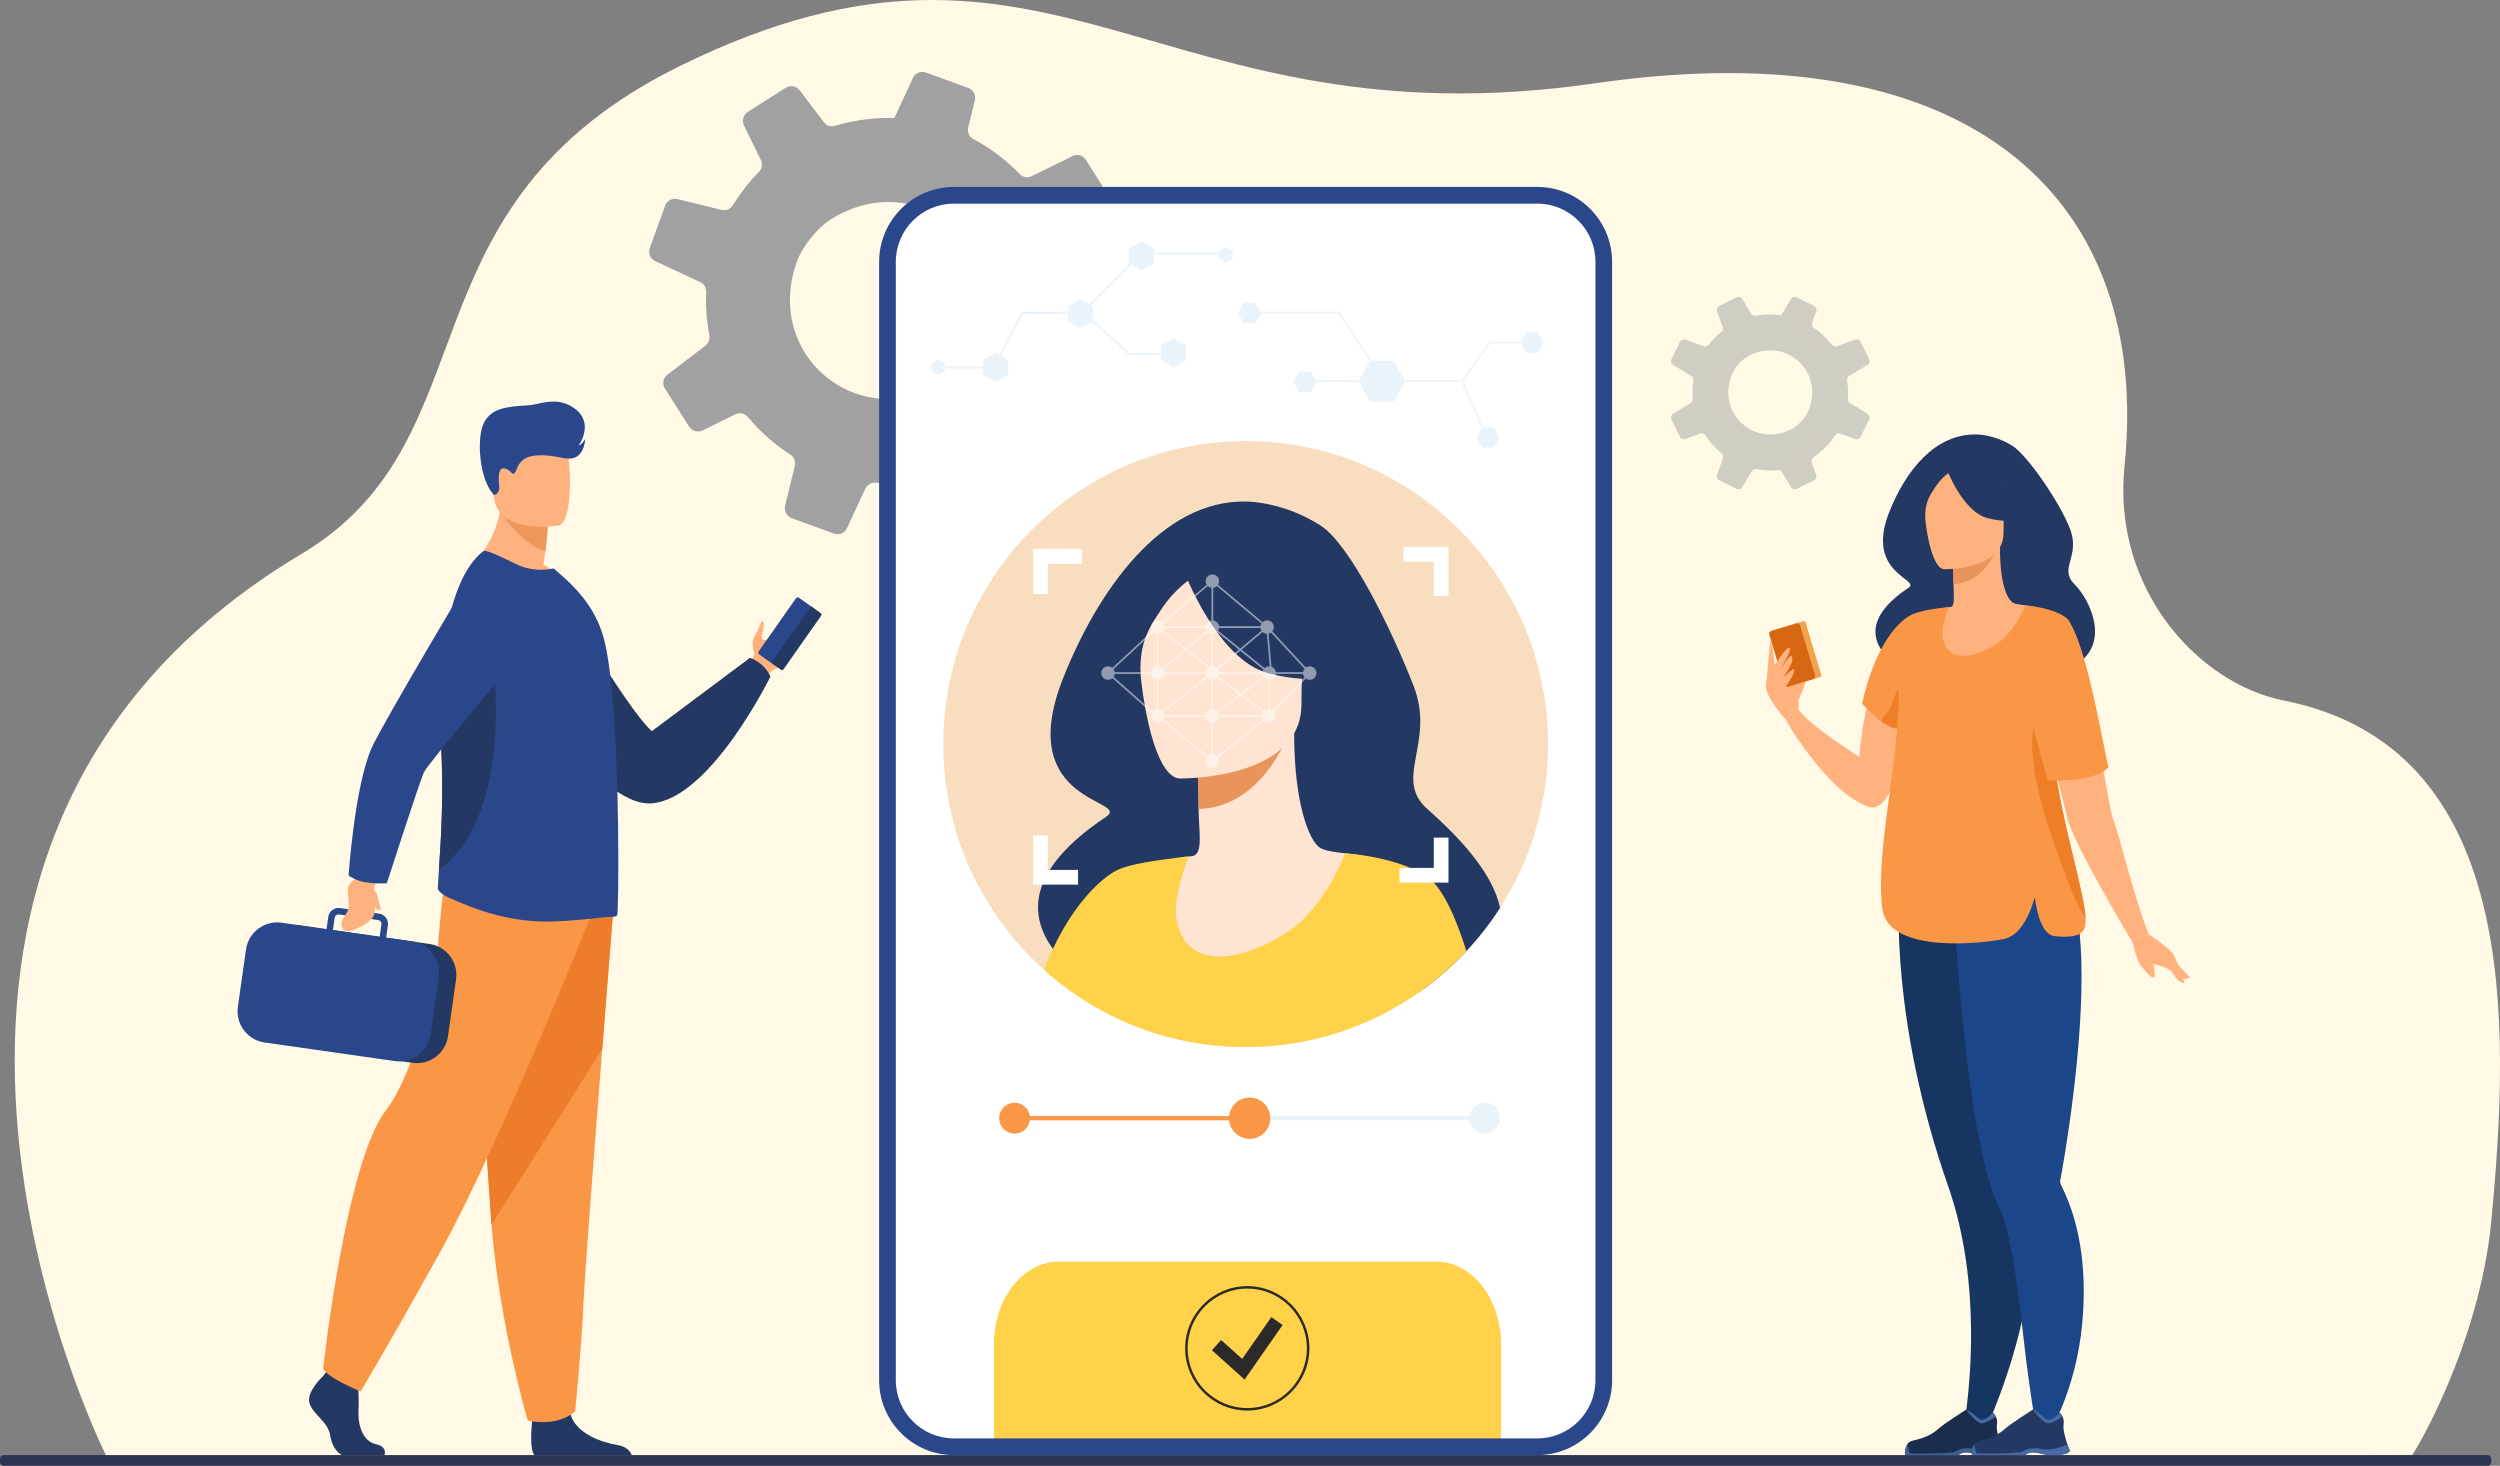 <svg width="278" height="163" viewBox="0 0 278 163" fill="none" xmlns="http://www.w3.org/2000/svg">
    <rect x="0" y="0" width="278" height="163" fill="#808080" stroke="none"/>
    <g clip-path="url(#clip0_3467_6313)">
        <path d="M268.189 161.826C263.055 161.826 252.535 162.288 252.423 162.499H225.899L218.136 162.478H148.623L128.323 162.457H74.805L52.452 162.436H12.029C12.029 162.436 11.962 162.267 11.828 161.93L11.806 161.888C11.806 161.888 11.783 161.847 11.783 161.825C11.694 161.656 -21.854 94.63 33.537 61.589C55.209 48.661 43.789 22.846 75.866 7.209C117.223 -12.954 128.495 16.342 177.4 9.259C219.874 3.107 239.227 22.699 236.246 51.836C234.846 65.522 244.459 76.013 253.942 77.894C280.102 83.085 279.166 113.491 277.026 135.832C275.708 149.605 268.372 161.827 268.19 161.827L268.189 161.826Z" fill="#FFF9E5"/>
        <g opacity="0.5">
            <path d="M207.646 45.995L205.712 44.827C205.552 44.728 205.461 44.548 205.475 44.361C205.495 44.121 205.504 43.879 205.504 43.635C205.504 43.18 205.472 42.736 205.403 42.304C205.371 42.102 205.463 41.902 205.638 41.798L207.659 40.575C207.876 40.447 207.958 40.17 207.844 39.941L206.893 38C206.784 37.78 206.53 37.679 206.301 37.76L204.258 38.503C204.061 38.58 203.836 38.513 203.704 38.34C203.142 37.611 202.463 36.974 201.697 36.453C201.512 36.326 201.436 36.084 201.512 35.875L201.966 34.63C202.049 34.393 201.946 34.126 201.719 34.013L199.794 33.069C199.755 33.05 199.716 33.035 199.673 33.028C199.476 32.986 199.267 33.074 199.16 33.255L198.288 34.702L198.075 35.054C197.679 34.997 197.269 34.968 196.857 34.968C196.302 34.968 195.757 35.02 195.236 35.119C195.036 35.156 194.834 35.069 194.73 34.894L193.749 33.262C193.613 33.039 193.332 32.956 193.101 33.071L191.62 33.8L191.196 34.01C190.964 34.124 190.853 34.395 190.942 34.638L191.56 36.349C191.634 36.546 191.575 36.769 191.412 36.897C190.931 37.289 190.493 37.731 190.108 38.215C190.071 38.255 190.041 38.294 190.009 38.337C189.999 38.351 189.987 38.364 189.974 38.377C189.838 38.522 189.629 38.569 189.442 38.5L187.423 37.766C187.4 37.757 187.376 37.752 187.354 37.747C187.136 37.702 186.91 37.811 186.809 38.014L185.867 39.935C185.754 40.167 185.835 40.446 186.057 40.582L188.076 41.8C188.249 41.901 188.337 42.099 188.305 42.296C188.238 42.73 188.204 43.177 188.204 43.635C188.204 43.877 188.214 44.117 188.233 44.354C188.248 44.546 188.155 44.732 187.989 44.831L186.046 46.007C185.832 46.135 185.751 46.409 185.861 46.636L186.805 48.555C186.918 48.788 187.187 48.898 187.433 48.81L189.05 48.222C189.267 48.143 189.506 48.222 189.634 48.413C190.129 49.166 190.74 49.835 191.44 50.401C191.608 50.532 191.672 50.759 191.598 50.961L190.938 52.784C190.849 53.029 190.96 53.3 191.192 53.416L193.102 54.357C193.331 54.471 193.61 54.387 193.738 54.169L193.79 54.086L194.803 52.404C194.912 52.224 195.116 52.132 195.323 52.17H195.326C195.821 52.258 196.332 52.306 196.854 52.306C197.133 52.306 197.406 52.291 197.679 52.266C197.87 52.247 198.052 52.338 198.151 52.5L199.147 54.158C199.282 54.385 199.57 54.469 199.805 54.353L201.713 53.413C201.767 53.385 201.813 53.348 201.853 53.309C201.979 53.175 202.026 52.975 201.962 52.795L201.464 51.428C201.405 51.26 201.44 51.073 201.551 50.94C201.58 50.905 201.615 50.873 201.654 50.846C202.615 50.203 203.437 49.376 204.075 48.411C204.181 48.245 204.378 48.166 204.568 48.198C204.595 48.203 204.622 48.21 204.649 48.22L206.283 48.816C206.52 48.902 206.783 48.796 206.897 48.569L206.919 48.524L207.838 46.652C207.952 46.415 207.868 46.133 207.644 45.997L207.646 45.995ZM192.372 42.303C192.466 41.97 192.594 41.632 192.762 41.292C193.082 40.648 193.873 39.85 194.519 39.532C194.588 39.497 194.657 39.465 194.726 39.433C198.95 37.531 203.025 41.688 200.977 45.923C200.708 46.476 200.114 47.126 199.535 47.528C199.399 47.62 199.266 47.701 199.14 47.761C198.55 48.047 197.965 48.215 197.392 48.279C194.134 48.643 191.453 45.641 192.372 42.303Z" fill="#A1A1A1"/>
        </g>
        <path d="M124.504 36.188L119.703 33.957C119.305 33.767 119.047 33.37 119.033 32.93C119.019 32.367 118.981 31.8 118.919 31.231C118.805 30.173 118.617 29.145 118.348 28.156C118.222 27.692 118.384 27.204 118.766 26.917L123.165 23.558C123.639 23.204 123.758 22.539 123.436 22.033L120.73 17.752C120.422 17.267 119.805 17.096 119.292 17.344L114.72 19.592C114.28 19.82 113.741 19.721 113.388 19.353C111.895 17.798 110.155 16.486 108.238 15.466C107.776 15.219 107.537 14.675 107.662 14.166L108.405 11.152C108.541 10.579 108.232 9.984 107.676 9.777L102.954 8.066C102.857 8.031 102.762 8.006 102.662 7.999C102.192 7.952 101.726 8.211 101.526 8.658L99.858 12.249L99.453 13.126C98.515 13.094 97.555 13.129 96.596 13.233C95.304 13.373 94.048 13.632 92.856 13.994C92.4 14.131 91.908 13.981 91.623 13.599L88.927 10.045C88.555 9.561 87.88 9.436 87.37 9.766L84.103 11.837L83.168 12.434C82.657 12.758 82.466 13.418 82.734 13.959L84.607 17.79C84.829 18.231 84.747 18.764 84.4 19.104C83.38 20.14 82.469 21.281 81.696 22.506C81.62 22.607 81.561 22.707 81.497 22.813C81.477 22.85 81.452 22.882 81.426 22.914C81.147 23.288 80.671 23.45 80.217 23.337L75.33 22.139C75.276 22.121 75.218 22.116 75.164 22.11C74.647 22.062 74.147 22.372 73.963 22.869L72.254 27.583C72.049 28.152 72.308 28.782 72.859 29.042L77.868 31.367C78.296 31.56 78.552 31.997 78.527 32.465C78.482 33.494 78.514 34.544 78.629 35.608C78.69 36.172 78.774 36.728 78.879 37.275C78.963 37.72 78.791 38.174 78.431 38.447L74.203 41.676C73.736 42.03 73.616 42.689 73.932 43.19L76.614 47.42C76.937 47.932 77.591 48.123 78.142 47.854L81.76 46.076C82.245 45.837 82.822 45.96 83.169 46.371C84.513 48.001 86.105 49.405 87.878 50.544C88.301 50.807 88.508 51.32 88.387 51.81L87.307 56.222C87.162 56.814 87.489 57.419 88.058 57.63L92.745 59.339C93.307 59.545 93.935 59.279 94.179 58.74L94.279 58.531L96.215 54.358C96.422 53.911 96.875 53.646 97.367 53.68H97.372C98.549 53.761 99.749 53.741 100.966 53.609C101.615 53.538 102.248 53.435 102.88 53.308C103.317 53.213 103.764 53.38 104.035 53.735L106.772 57.343C107.145 57.837 107.838 57.961 108.354 57.63L112.56 54.956C112.68 54.88 112.78 54.782 112.861 54.68C113.12 54.337 113.179 53.859 112.984 53.455L111.48 50.401C111.3 50.025 111.333 49.578 111.558 49.239C111.618 49.151 111.691 49.067 111.775 48.995C113.852 47.255 115.555 45.121 116.799 42.71C117.005 42.298 117.444 42.064 117.894 42.09C117.958 42.095 118.023 42.105 118.089 42.121L122.045 43.094C122.619 43.236 123.206 42.921 123.413 42.363L123.454 42.254L125.123 37.661C125.328 37.08 125.061 36.446 124.505 36.187L124.504 36.188ZM87.996 31.453C88.13 30.652 88.343 29.832 88.649 29.001C89.232 27.419 90.874 25.361 92.299 24.455C92.451 24.357 92.603 24.265 92.756 24.172C102.117 18.674 112.654 27.324 108.951 37.708C108.464 39.065 107.244 40.728 105.997 41.812C105.704 42.059 105.415 42.282 105.137 42.453C103.837 43.269 102.513 43.808 101.197 44.102C93.699 45.773 86.697 39.462 87.996 31.453Z" fill="#A1A1A1"/>
        <path d="M88.883 70.931C88.391 72.259 87.535 73.801 86.639 74.184C85.623 74.618 85.198 75.233 85.198 75.233L84.377 74.755L83.397 74.184C83.397 74.184 83.42 74.075 83.467 73.897C83.515 73.721 83.588 73.474 83.687 73.201C83.687 73.201 83.988 72.813 83.804 72.326C83.62 71.841 83.656 71.088 83.971 70.63C84.285 70.172 84.588 69.044 84.778 69.077C85.237 69.156 84.553 70.708 84.749 70.995C84.927 71.256 85.149 71.166 85.189 71.147C85.192 71.145 85.194 71.144 85.197 71.143C86.484 70.576 88.044 67.521 88.735 67.933C88.993 68.087 89.093 70.366 88.882 70.931H88.883Z" fill="#FFB27D"/>
        <path d="M84.432 72.781L86.044 73.916C86.157 73.997 86.317 73.968 86.396 73.855L90.524 67.969C90.605 67.855 90.577 67.695 90.463 67.616L88.851 66.481C88.738 66.4 88.579 66.428 88.499 66.542L84.371 72.428C84.291 72.542 84.319 72.701 84.432 72.781Z" fill="#2B478B"/>
        <path d="M85.908 73.82L86.853 74.485C86.939 74.546 87.06 74.525 87.121 74.439L91.319 68.453C91.38 68.367 91.359 68.246 91.273 68.184L90.328 67.519C90.242 67.457 90.121 67.479 90.06 67.565L85.862 73.551C85.8 73.637 85.822 73.758 85.908 73.82Z" fill="#233862"/>
        <path d="M61.312 64.335C61.312 64.335 69.513 78.665 72.488 81.302L83.396 73.153C83.396 73.153 84.979 73.64 85.672 75.231C85.672 75.231 79.048 88.754 72.525 89.327C66.003 89.9 56.85 73.119 56.85 73.119L61.312 64.334V64.335Z" fill="#233862"/>
        <path d="M42.755 161.807H38.017C37.42 161.482 36.889 160.739 36.721 159.631C36.489 158.102 34.779 157.268 34.408 156.017C34.039 154.766 35.934 153.006 35.934 153.006L36.252 152.596L36.581 152.17L39.726 152.913C39.726 152.913 39.804 153.663 39.851 154.619C39.885 155.309 39.904 156.105 39.865 156.804C39.773 158.471 40.33 160.269 41.809 160.593C42.903 160.833 42.854 161.483 42.754 161.806L42.755 161.807Z" fill="#233862"/>
        <path d="M70.253 161.807H59.417C58.896 161.169 59.088 158.818 59.167 158.051C59.183 157.896 59.194 157.806 59.194 157.806C59.194 157.806 62.894 154.84 63.402 157.111C63.418 157.182 63.436 157.252 63.458 157.321C64.098 159.445 66.97 160.41 68.628 160.679C69.707 160.854 70.105 161.415 70.253 161.807Z" fill="#233862"/>
        <path d="M68.188 101.205C68.188 101.205 67.626 108.229 66.966 116.672C66.068 128.141 64.989 142.227 64.882 144.897C64.698 149.531 63.957 156.944 63.957 156.944C63.957 156.944 62.201 158.704 58.685 157.963C58.685 157.963 55.553 147.381 54.658 136.185C54.645 136.001 54.63 135.817 54.616 135.632C53.784 124.234 52.49 100.234 52.49 100.234L68.188 101.206V101.205Z" fill="#F99746"/>
        <path d="M68.188 101.205C68.188 101.205 67.626 108.229 66.966 116.672L54.658 136.184C54.645 136 54.63 135.816 54.616 135.631C53.784 124.233 52.49 100.233 52.49 100.233L68.188 101.205Z" fill="#ED7D2B"/>
        <path d="M65.622 102.04C65.622 102.04 55.495 127.476 48.836 139.43C42.177 151.384 40.096 154.72 40.096 154.72C40.096 154.72 36.281 153.19 35.934 152.148C35.934 152.148 38.48 129.071 42.939 123.445C45.458 120.266 48.419 110.726 48.558 107.391C48.696 104.055 49.459 97.452 49.459 97.452L65.621 102.039L65.622 102.04Z" fill="#F99746"/>
        <path d="M63.102 64.959C59.144 66.21 52.297 62.833 52.297 62.833C52.297 62.833 55.946 60.089 55.755 54.384L58.815 56.855L60.893 58.533C60.893 58.533 60.884 59.522 60.657 61.257C60.597 61.712 60.522 62.221 60.428 62.776C62.127 63.711 63.102 64.959 63.102 64.959Z" fill="#FFB27D"/>
        <path d="M60.892 58.532C60.892 58.532 60.884 59.521 60.657 61.256C58.354 60.86 55.741 57.13 55.741 57.13C56.914 56.791 57.941 56.73 58.814 56.854L60.892 58.532Z" fill="#ED975D"/>
        <path d="M62.103 58.439C62.103 58.439 55.566 59.527 54.953 55.437C54.339 51.348 53.082 48.735 57.23 47.867C61.377 47 62.425 48.438 62.96 49.752C63.496 51.067 63.787 58.05 62.103 58.439Z" fill="#FFB27D"/>
        <path d="M68.625 101.79C68.506 101.889 68.368 101.948 68.209 101.948C66.724 101.928 62.39 102.755 58.723 102.378C55.632 102.081 52.896 101.163 49.958 99.843C49.568 99.668 48.67 99.187 48.689 98.751C48.703 98.273 48.749 97.578 48.809 96.705C49.017 93.666 49.38 88.439 49.027 82.41C48.963 81.287 48.93 80.173 48.926 79.077C48.896 70.905 50.513 63.717 53.763 61.285C54.04 61.086 55.745 61.92 57.31 62.694C58.757 63.409 60.204 63.487 61.57 63.211L62.938 64.421C64.603 65.97 66.426 68.075 67.218 71.271C67.892 73.991 68.289 78.897 68.506 83.979C68.605 86.283 68.684 88.606 68.705 90.81V90.888C68.724 91.107 68.724 91.346 68.724 91.564C68.804 97.222 68.724 101.709 68.625 101.789V101.79Z" fill="#2B478B"/>
        <path d="M48.809 96.706C49.016 93.667 49.379 88.44 49.026 82.411C48.962 81.288 48.929 80.174 48.925 79.078C50.279 75.787 51.385 73.401 51.385 73.401H54.798C54.798 73.401 57.3 90.522 48.809 96.706Z" fill="#233862"/>
        <path d="M31.329 116.11L45.883 118.188C47.777 118.458 49.547 117.127 49.817 115.23L50.716 108.91C50.986 107.013 49.657 105.238 47.763 104.968L33.209 102.89C31.315 102.62 29.545 103.951 29.275 105.849L28.376 112.168C28.107 114.066 29.435 115.84 31.329 116.11Z" fill="#233862"/>
        <path d="M48.585 106.851C48.175 105.825 47.293 105.015 46.174 104.74C46.174 104.74 46.172 104.74 46.171 104.74C46.061 104.714 45.95 104.691 45.836 104.675L42.938 104.262L43.132 102.898C43.175 102.594 43.098 102.29 42.913 102.043C42.727 101.796 42.458 101.636 42.154 101.593L41.398 101.485L38.355 101.051L37.806 100.973C37.178 100.884 36.592 101.323 36.504 101.953L36.31 103.318L31.308 102.603C29.407 102.332 27.63 103.668 27.358 105.573L26.449 111.965C26.179 113.869 27.512 115.65 29.413 115.922L43.941 117.996C44.197 118.033 44.451 118.04 44.698 118.02H44.701C45.099 117.99 45.481 117.891 45.834 117.734C46.902 117.261 47.713 116.264 47.89 115.026L48.8 108.633C48.888 108.01 48.805 107.401 48.587 106.853L48.585 106.851ZM37.216 102.053C37.244 101.863 37.393 101.718 37.574 101.689C37.616 101.682 37.659 101.681 37.703 101.687L38.349 101.779L40.744 102.122L42.05 102.309C42.284 102.342 42.448 102.562 42.415 102.796L42.221 104.16L37.023 103.417L37.216 102.053Z" fill="#2B478B"/>
        <path d="M42.397 97.293C42.397 97.293 41.632 98.314 41.602 98.721C41.397 101.483 42.657 101.865 39.395 103.4C39.395 103.4 38.003 103.933 37.979 102.849C37.956 101.766 38.946 101.748 38.765 100.232C38.556 98.483 38.577 98.466 39.723 97.553L40.481 96.296L42.398 97.293H42.397Z" fill="#FFB27D"/>
        <path d="M40.453 98.076C41.681 98.316 43.014 98.218 43.014 98.218C43.014 98.218 46.662 86.927 47.131 85.895C47.6 84.863 57.967 72.656 57.967 72.656L53.649 61.828C53.649 61.828 42.437 80.593 41.298 83.23C39.417 87.587 38.764 97.356 38.764 97.356C38.764 97.356 39.489 97.888 40.453 98.076L40.453 98.076Z" fill="#2B478B"/>
        <path d="M54.947 55.044C54.947 55.044 55.618 54.931 55.51 54.006C55.401 53.08 55.403 51.871 56.154 52.096C56.905 52.321 56.942 52.924 57.251 52.572C57.56 52.22 57.566 50.738 59.801 50.635C62.036 50.532 62.945 51.311 63.983 50.853C65.023 50.396 65.077 48.819 65.077 48.819C65.077 48.819 64.781 49.381 64.335 49.561C64.335 49.561 66.069 47.184 64.062 45.555C62.054 43.925 60.007 44.992 58.845 45.062C56.285 45.218 54.631 45.371 53.795 47.057C52.959 48.743 53.304 53.422 54.946 55.045L54.947 55.044Z" fill="#2B478B"/>
        <path d="M41.19 98.509C41.19 98.509 41.926 99.278 41.973 99.597C42.122 100.624 42.465 101.067 42.293 101.179C41.936 101.411 41.465 100.651 41.24 99.969C41.015 99.287 41.191 98.509 41.191 98.509H41.19Z" fill="#FFB27D"/>
        <path d="M219.852 48.312C219.852 48.312 221.804 48.312 223.824 49.605C225.411 50.62 229.004 55.758 230.187 58.815C231.37 61.872 228.904 63.195 230.666 64.95C232.408 66.683 234.786 71.573 230.749 73.975C228.469 75.332 224.41 71.137 221.804 70.545C219.197 69.953 212.221 75.337 210.386 73.645C208.551 71.952 206.713 69.043 212.226 65.361C213.65 64.409 207.379 63.815 210.063 56.998C211.913 52.299 215.204 48.18 219.852 48.313V48.312Z" fill="#233862"/>
        <path d="M200.02 77.82C200.02 77.751 201.025 75.669 200.706 75.509C200.386 75.349 199.814 75.373 199.747 75.739C199.68 76.103 200.021 77.821 200.021 77.821L200.02 77.82Z" fill="#FFB27D"/>
        <path d="M215.022 51.943C215.022 51.943 219.94 46.978 223.06 51.519C223.06 51.519 224.987 50.957 225.829 54.927C226.688 58.977 225.375 61.453 223.985 60.692C223.094 60.204 222.419 61.767 222.419 61.767L215.022 51.943Z" fill="#233862"/>
        <path d="M207.713 89.698C203.028 87.969 198.516 79.936 198.516 79.936L199.994 78.899C201.225 80.703 206.761 84.167 206.761 84.167C206.887 82.647 207.071 81.267 207.297 80.019C208.834 71.53 212.35 69.014 213.294 68.481C213.446 68.394 213.533 68.36 213.533 68.36C213.533 68.36 213.53 68.422 213.522 68.541C213.508 68.796 213.478 69.311 213.429 70.017C213.063 75.273 211.628 91.145 207.713 89.699V89.698Z" fill="#FFB27D"/>
        <path d="M230.357 98.366C228.042 93.165 226.934 91.695 226.897 90.059C226.865 88.764 227.503 87.368 228.74 83.945C229.031 83.139 229.233 82.309 229.356 81.47C230.334 74.87 226.509 67.648 224.141 67.162C223.118 66.914 222.382 64.691 222.396 60.849L222.099 60.908L217.114 61.897C217.114 61.897 217.227 63.469 217.23 64.95C217.233 66.184 217.439 67.483 216.88 67.5C216.521 67.533 216.31 67.555 216.31 67.555C216.31 67.555 212.154 73.339 211.803 78.718C211.453 84.097 215.133 86.434 211.775 97.184C208.348 108.163 231.635 101.239 230.357 98.365V98.366Z" fill="#FFB27D"/>
        <path d="M217.113 61.897C217.113 61.897 217.226 63.469 217.23 64.95C220.02 64.871 221.494 62.321 222.098 60.908L217.113 61.897Z" fill="#E8945B"/>
        <path d="M222.613 60.364C222.613 60.364 224.076 58.049 224.426 56.07C224.676 54.657 223.958 49.42 218.705 50.174C218.705 50.174 217.18 50.325 215.746 51.295C214.605 52.067 212.959 53.733 214.8 58.303L215.278 59.847L222.613 60.364Z" fill="#233862"/>
        <path d="M216.182 63.299C216.182 63.299 222.782 63.408 222.787 59.289C222.792 55.169 223.646 52.41 219.432 52.166C215.219 51.922 214.397 53.493 214.063 54.868C213.727 56.243 214.465 63.166 216.182 63.3V63.299Z" fill="#FFB27D"/>
        <path d="M216.426 52.065C216.426 52.065 218.234 56.898 221.007 57.612C223.781 58.326 224.983 57.582 224.983 57.582C224.983 57.582 222.856 55.888 222.414 52.933C222.414 52.933 217.79 49.764 216.426 52.064V52.065Z" fill="#233862"/>
        <path d="M216.874 52.456C216.874 52.456 215.966 53 215.204 54.164C214.601 55.083 214.001 55.899 214.09 57.719C214.09 57.719 212.729 54.434 214.259 52.576C215.881 50.605 216.874 52.456 216.874 52.456Z" fill="#233862"/>
        <path d="M224.512 148.272C222.852 154.891 220.352 159.965 220.352 159.965L218.176 159.814C218.176 159.814 219.244 154.727 219.181 147.852C219.139 143.047 218.545 137.366 216.649 131.944C210.137 113.308 211.19 99.745 211.19 99.745L223.437 101.18L224.007 101.247C224.058 106.882 224.203 114.534 224.33 120.517C224.442 125.898 224.541 129.93 224.541 129.93C226.896 135.01 226.04 142.183 224.512 148.274V148.272Z" fill="#163560"/>
        <path d="M238.941 103.89L236.959 104.485C236.959 104.485 230.423 93.619 229.829 90.791C229.635 89.871 229.16 88.029 228.605 85.965C227.457 81.691 225.976 76.462 225.976 76.462L225.488 74.344L223.824 67.125C223.824 67.125 227.01 67.452 228.874 68.232C229.49 68.489 229.962 68.797 230.126 69.159C231.495 72.175 232.861 79.787 233.822 85.216C234.358 88.243 234.766 90.591 234.979 91.089C235.574 92.477 237.389 100.119 238.941 103.889V103.89Z" fill="#FFB27D"/>
        <path d="M231.539 147.215C230.834 154.745 227.733 159.614 227.733 159.614L226.694 160.372C226.694 160.372 225.709 155.067 225.013 148.755C224.35 142.756 223.44 136.407 222.411 134.47C218.327 126.785 217.097 97.776 217.097 97.776L229.515 97.159C230.764 99.263 231.308 102.713 231.437 106.636C231.764 116.536 229.441 129.446 229.094 131.313C229.094 131.314 229.094 131.315 229.093 131.318C229.066 131.463 229.107 131.605 229.174 131.735C231.644 136.635 232.002 142.241 231.539 147.215Z" fill="#1C468A"/>
        <path d="M231.913 102.12C231.934 102.54 231.912 102.875 231.836 103.114C231.572 103.947 230.665 104.327 228.471 104.1C227.13 103.96 226.533 101.708 226.266 99.788C225.461 102.535 224.333 104.077 222.876 104.402C220.749 104.876 210.022 106.183 209.32 101.073C208.548 95.453 210.86 85.503 210.987 80.138C210.672 78.236 210.564 76.585 210.598 75.166C210.687 71.345 211.917 69.124 212.777 68.262C214.298 67.682 216.71 67.509 216.701 67.524C216.519 67.849 215.905 69.731 216.006 70.692C216.323 73.676 219.396 73.354 222.097 71.549C224.093 70.216 225.222 67.311 225.222 67.311C225.222 67.311 229.207 67.636 230.142 69.166C231.929 72.092 233.325 79.869 234.443 85.338C231.733 86.835 229.364 86.39 228.629 86.192C229.59 92.49 231.768 99.251 231.912 102.12H231.913Z" fill="#F99746"/>
        <path d="M199.993 78.899C199.993 78.695 200.164 75.742 199.639 75.121C199.114 74.5 198.043 73.618 197.705 73.645C197.369 73.672 196.05 75.427 196.447 76.772C196.843 78.116 198.515 79.936 198.515 79.936L199.993 78.899Z" fill="#FFB27D"/>
        <path d="M202.4 75.286L199.345 76.203C199.244 76.233 199.136 76.176 199.106 76.074L197.36 70.237C197.329 70.135 197.387 70.028 197.489 69.998L200.543 69.081C200.645 69.051 200.752 69.108 200.782 69.21L202.527 75.047C202.557 75.149 202.5 75.256 202.398 75.286H202.4Z" fill="#F1A34F"/>
        <path d="M201.606 75.524L198.834 76.356C198.655 76.41 198.465 76.307 198.412 76.127L196.75 70.575C196.696 70.395 196.799 70.204 196.978 70.151L199.75 69.318C199.929 69.264 200.119 69.367 200.173 69.546L201.834 75.099C201.888 75.279 201.785 75.47 201.606 75.523V75.524Z" fill="#D86713"/>
        <path d="M221.605 161.793H220.216C219.75 161.719 219.407 161.585 218.929 161.522C218.204 161.427 217.87 161.724 217.804 161.793C217.795 161.802 217.791 161.807 217.791 161.807H211.889C211.74 161.594 211.883 161.102 212.022 160.74C212.116 160.494 212.321 160.308 212.575 160.234C213.201 160.052 214.435 159.891 215.565 158.866C216.201 158.291 218.635 156.75 218.635 156.75L218.648 156.747C218.701 156.747 218.956 156.826 220.063 157.763C220.635 158.246 221.61 157.08 221.61 157.08C221.61 157.08 221.794 157.232 221.93 157.514C222.04 157.738 222.12 158.044 222.057 158.423C221.969 158.955 222.253 159.946 222.48 160.616C222.618 161.022 222.733 161.309 222.733 161.309C222.733 161.309 222.799 161.644 221.604 161.793H221.605Z" fill="#1A2D4C"/>
        <path d="M221.931 157.514C221.6 157.748 220.9 158.21 220.435 158.27C219.809 158.353 218.635 156.749 218.635 156.749L218.648 156.746C218.701 156.746 218.956 156.825 220.063 157.762C220.635 158.245 221.61 157.079 221.61 157.079C221.61 157.079 221.794 157.23 221.93 157.513L221.931 157.514Z" fill="#466AA5"/>
        <path d="M221.605 161.793H220.216C219.75 161.719 219.407 161.585 218.929 161.522C218.204 161.427 217.87 161.724 217.804 161.793C217.795 161.802 217.791 161.807 217.791 161.807H211.889C211.74 161.594 211.883 161.102 212.022 160.74C212.202 160.581 212.252 161.434 212.351 161.57C212.45 161.706 217.167 161.619 217.438 161.421C217.711 161.223 218.527 160.875 219.667 161.148C220.658 161.385 222.119 160.777 222.481 160.616C222.619 161.022 222.734 161.309 222.734 161.309C222.734 161.309 222.8 161.644 221.605 161.793Z" fill="#3B6096"/>
        <path d="M229.02 161.793H227.631C227.165 161.719 226.822 161.585 226.344 161.522C225.619 161.427 225.285 161.724 225.219 161.793C225.21 161.802 225.206 161.807 225.206 161.807H219.304C219.155 161.594 219.298 161.102 219.437 160.74C219.532 160.494 219.736 160.308 219.99 160.234C220.616 160.052 221.85 159.891 222.98 158.866C223.616 158.291 226.05 156.75 226.05 156.75L226.063 156.747C226.116 156.747 226.371 156.826 227.478 157.763C228.05 158.246 229.025 157.08 229.025 157.08C229.025 157.08 229.209 157.232 229.345 157.514C229.455 157.738 229.535 158.044 229.472 158.423C229.384 158.955 229.668 159.946 229.895 160.616C230.033 161.022 230.148 161.309 230.148 161.309C230.148 161.309 230.214 161.644 229.019 161.793H229.02Z" fill="#233862"/>
        <path d="M229.346 157.514C229.015 157.748 228.315 158.21 227.85 158.27C227.223 158.353 226.05 156.749 226.05 156.749L226.063 156.746C226.116 156.746 226.371 156.825 227.478 157.762C228.05 158.245 229.025 157.079 229.025 157.079C229.025 157.079 229.209 157.23 229.345 157.513L229.346 157.514Z" fill="#466AA5"/>
        <path d="M229.02 161.793H227.631C227.165 161.719 226.822 161.585 226.344 161.522C225.619 161.427 225.285 161.724 225.219 161.793C225.21 161.802 225.206 161.807 225.206 161.807H219.304C219.155 161.594 219.298 161.102 219.437 160.74C219.617 160.581 219.667 161.434 219.766 161.57C219.865 161.706 224.581 161.619 224.853 161.421C225.126 161.223 225.942 160.875 227.082 161.148C228.073 161.385 229.534 160.777 229.895 160.616C230.033 161.022 230.148 161.309 230.148 161.309C230.148 161.309 230.214 161.644 229.019 161.793H229.02Z" fill="#466AA5"/>
        <path d="M231.913 102.12C230.407 99.743 229.524 96.866 228.345 93.571C225.308 85.083 225.767 80.443 226.505 80.273C227.242 80.103 228.631 86.192 228.631 86.192C229.592 92.49 231.77 99.251 231.914 102.12H231.913Z" fill="#EF7E29"/>
        <path d="M211.642 81.16C211.403 81.147 211.172 81.111 210.948 81.055C210.898 81.043 210.846 81.029 210.796 81.015C210.197 80.843 209.653 80.54 209.189 80.206C208.182 79.484 207.065 78.246 207.065 78.246C209.03 69.481 212.778 68.262 212.778 68.262C212.778 68.262 213.974 81.284 211.643 81.159L211.642 81.16Z" fill="#F99746"/>
        <path d="M197.391 73.871C197.391 73.871 198.663 71.909 198.974 72.019C199.418 72.175 197.821 74.664 197.821 74.664C197.821 74.664 199.005 72.804 199.189 72.944C199.61 73.263 198.94 74.432 198.275 75.328C198.275 75.328 199.464 74.236 199.503 74.432C199.639 75.121 198.197 76.79 198.197 76.79L197.391 74.945V73.871Z" fill="#FFB27D"/>
        <path d="M196.437 75.692C196.498 75.452 196.809 70.769 196.942 71.213C197.075 71.657 197.391 74.113 197.391 74.113L196.437 75.692Z" fill="#FFB27D"/>
        <path d="M225.275 77.908L227.705 86.761C227.705 86.761 232.768 87.111 234.444 85.338L231.381 77.457L225.275 77.907V77.908Z" fill="#F99746"/>
        <path d="M210.948 81.055C210.898 81.043 210.846 81.029 210.796 81.015C210.197 80.843 209.653 80.54 209.189 80.206C209.309 79.938 209.501 79.61 209.787 79.343C210.38 78.789 210.871 76.532 211.076 76.717C211.28 76.902 210.948 81.055 210.948 81.055V81.055Z" fill="#EF7E29"/>
        <path d="M238.941 103.89C238.941 103.89 241.331 105.482 241.697 106.154C242.062 106.825 242.915 109.296 242.915 109.296C242.915 109.296 242.306 109.387 241.697 108.319C241.088 107.252 239.078 107.343 238.408 106.764C237.738 106.184 236.959 104.485 236.959 104.485L238.941 103.89Z" fill="#FFB27D"/>
        <path d="M237.218 105.011C237.218 105.011 237.616 106.886 238.103 107.435C238.589 107.984 239.26 108.9 239.534 108.656C239.808 108.412 239.23 106.367 239.23 106.367L237.218 105.011Z" fill="#FFB27D"/>
        <path d="M241.361 106.367C241.422 106.459 243.523 108.696 243.523 108.696C243.523 108.696 242.762 109.042 242.548 108.696C242.335 108.351 241.36 106.367 241.36 106.367H241.361Z" fill="#FFB27D"/>
        <path d="M178.338 29.114V153.481C178.338 157.567 175.033 160.879 170.956 160.879H106.071C101.993 160.879 98.688 157.568 98.688 153.481V29.114C98.688 25.029 101.992 21.718 106.071 21.718H170.956C175.033 21.718 178.338 25.029 178.338 29.114Z" fill="white"/>
        <path d="M172.144 82.735C172.144 89.449 170.185 95.704 166.808 100.956C165.704 102.672 164.448 104.282 163.06 105.765C161.597 107.331 159.986 108.757 158.25 110.019C158.091 110.135 157.93 110.25 157.768 110.362C152.315 114.185 145.676 116.428 138.517 116.428C133.566 116.428 128.865 115.355 124.632 113.431C124.108 113.192 123.592 112.941 123.082 112.675C121.898 112.063 120.756 111.381 119.661 110.636C118.405 109.783 117.21 108.846 116.084 107.834C109.214 101.667 104.892 92.707 104.892 82.737C104.892 64.131 119.946 49.047 138.517 49.047C157.089 49.047 172.143 64.131 172.143 82.737L172.144 82.735Z" fill="#F9DDBF"/>
        <path d="M166.807 100.956C165.704 102.672 164.448 104.282 163.06 105.765C161.597 107.331 159.986 108.757 158.249 110.019C158.09 110.135 157.929 110.25 157.767 110.362C153.77 109.581 148.92 104.475 144.807 102.325C144.073 101.942 143.363 101.653 142.685 101.499C140.3 100.956 136.13 102.851 131.908 104.813C129.39 105.983 126.851 107.176 124.661 107.89C124.641 107.897 124.623 107.904 124.603 107.909C122.629 108.548 120.94 108.792 119.805 108.272C119.582 108.171 119.38 108.038 119.203 107.873C118.456 107.184 117.708 106.396 117.079 105.517C114.526 101.96 113.895 96.909 122.989 90.834C125.916 88.879 112.665 89.527 118.184 75.505C121.989 65.841 129.111 55.498 138.67 55.773C138.67 55.773 142.685 55.773 146.84 58.431C150.106 60.519 154.771 70.022 157.204 76.308C159.637 82.596 154.881 86.58 158.719 89.96C162.721 93.486 166.058 97.336 166.806 100.955L166.807 100.956Z" fill="#233862"/>
        <path d="M128.75 63.208C128.75 63.208 138.866 52.999 145.282 62.336C145.282 62.336 149.244 61.182 150.975 69.345C152.742 77.675 150.042 82.766 147.184 81.202C145.351 80.198 143.963 83.414 143.963 83.414L128.75 63.209V63.208Z" fill="#233862"/>
        <path d="M158.249 110.019C158.09 110.135 157.929 110.25 157.767 110.362C152.314 114.185 145.676 116.428 138.517 116.428C133.565 116.428 128.864 115.355 124.631 113.431C124.108 113.192 123.592 112.941 123.082 112.675C123.5 111.087 124.024 109.526 124.606 108.03C124.624 107.982 124.642 107.937 124.66 107.891C127.416 100.857 131.397 95.318 131.397 95.318C131.397 95.318 131.404 95.317 131.417 95.317C131.423 95.316 131.428 95.316 131.437 95.314C131.447 95.313 131.459 95.311 131.473 95.31H131.477C131.487 95.309 131.502 95.307 131.516 95.306C131.535 95.303 131.552 95.302 131.574 95.301C131.629 95.297 131.699 95.29 131.778 95.28C131.803 95.277 131.827 95.274 131.852 95.273C131.874 95.272 131.895 95.269 131.916 95.267C131.938 95.265 131.958 95.264 131.978 95.262C131.993 95.261 132.008 95.259 132.025 95.258C132.044 95.257 132.06 95.255 132.075 95.254C132.22 95.24 132.386 95.225 132.57 95.208C133.848 94.993 133.298 92.5 133.291 89.962C133.29 89.391 133.28 88.814 133.266 88.251C133.263 88.158 133.26 88.066 133.257 87.972C133.256 87.888 133.253 87.804 133.25 87.723C133.247 87.649 133.246 87.577 133.243 87.506C133.243 87.478 133.242 87.451 133.241 87.424C133.235 87.244 133.228 87.068 133.221 86.895C133.215 86.75 133.21 86.61 133.205 86.474C133.176 85.819 133.145 85.236 133.118 84.775C133.115 84.722 133.113 84.671 133.11 84.621C133.109 84.615 133.109 84.612 133.109 84.608C133.108 84.576 133.106 84.546 133.103 84.514C133.099 84.44 133.093 84.369 133.089 84.304C133.086 84.256 133.083 84.213 133.081 84.171C133.078 84.116 133.075 84.064 133.071 84.016C133.071 84.008 133.071 84.001 133.07 83.994C133.066 83.92 133.061 83.86 133.059 83.811C133.058 83.794 133.056 83.779 133.055 83.765C133.051 83.711 133.049 83.684 133.049 83.684L142.721 81.765L143.304 81.649L143.913 81.529V81.535C143.91 82.174 143.921 82.791 143.942 83.386C144.175 90.149 145.803 94.069 147.048 94.397C147.516 94.636 148.564 94.77 149.576 94.89C150.64 95.013 151.664 95.12 151.942 95.31C154.889 97.314 157.271 103.059 158.248 110.021L158.249 110.019Z" fill="#FFE4D1"/>
        <path d="M133.051 83.682C133.051 83.682 133.284 86.914 133.291 89.96C139.028 89.798 142.062 84.554 143.304 81.647L133.051 83.682Z" fill="#E8945B"/>
        <path d="M144.363 80.53C144.363 80.53 147.369 75.77 148.091 71.7C148.606 68.793 147.129 58.023 136.326 59.574C136.326 59.574 133.189 59.884 130.239 61.879C127.894 63.467 124.509 66.893 128.294 76.293L129.277 79.468L144.364 80.53H144.363Z" fill="#233862"/>
        <path d="M131.136 86.566C131.136 86.566 144.71 86.79 144.72 78.317C144.729 69.845 146.487 64.168 137.821 63.667C129.154 63.166 127.467 66.397 126.778 69.224C126.088 72.051 127.606 86.289 131.137 86.566H131.136Z" fill="#FFE4D1"/>
        <path d="M131.638 63.46C131.638 63.46 135.355 73.4 141.059 74.869C146.763 76.339 149.237 74.808 149.237 74.808C149.237 74.808 144.861 71.326 143.953 65.246C143.953 65.246 134.441 58.729 131.638 63.46Z" fill="#233862"/>
        <path d="M132.559 64.267C132.559 64.267 130.69 65.384 129.123 67.778C127.884 69.669 126.65 71.347 126.834 75.091C126.834 75.091 124.033 68.335 127.181 64.513C130.518 60.46 132.56 64.266 132.56 64.266L132.559 64.267Z" fill="#233862"/>
        <path d="M159.85 98.632C157.426 95.393 149.579 94.884 149.579 94.884C149.579 94.884 149.579 94.885 149.578 94.888C149.52 95.043 147.88 99.41 144.808 102.325C144.339 102.769 143.838 103.18 143.306 103.536C138.937 106.454 134.096 107.488 131.909 104.814C131.315 104.087 130.916 103.085 130.777 101.773C130.567 99.795 131.832 95.924 132.204 95.256C132.21 95.247 132.156 95.249 132.077 95.253C132.061 95.254 132.045 95.256 132.027 95.257C132.011 95.258 131.995 95.26 131.98 95.261C131.96 95.262 131.94 95.264 131.918 95.267C131.898 95.267 131.876 95.27 131.854 95.272C131.829 95.273 131.805 95.276 131.78 95.279C131.708 95.285 131.637 95.293 131.576 95.3C131.555 95.301 131.537 95.302 131.518 95.305C131.503 95.306 131.489 95.308 131.479 95.309H131.475C131.461 95.31 131.45 95.312 131.439 95.313C131.43 95.314 131.425 95.314 131.419 95.316C131.406 95.316 131.399 95.317 131.399 95.317C129.38 95.583 125.329 96.024 123.909 96.935H123.908C123.826 96.978 120.237 98.855 117.081 105.517C116.743 106.231 116.409 107.002 116.085 107.832C117.211 108.844 118.406 109.781 119.661 110.634C120.756 111.379 121.9 112.061 123.083 112.673C123.592 112.939 124.109 113.191 124.632 113.429C128.865 115.353 133.566 116.426 138.518 116.426C145.677 116.426 152.315 114.183 157.768 110.36C157.93 110.249 158.091 110.134 158.25 110.017C159.987 108.755 161.597 107.329 163.061 105.763C162.118 102.752 161.063 100.251 159.851 98.63L159.85 98.632Z" fill="#FFD24A"/>
        <g opacity="0.5">
            <path d="M127.983 69.733C127.983 69.32 128.317 68.985 128.73 68.985C129.142 68.985 129.476 69.32 129.476 69.733C129.476 70.146 129.142 70.481 128.73 70.481C128.317 70.481 127.983 70.146 127.983 69.733Z" fill="white"/>
            <path d="M127.983 79.596C127.983 79.183 128.317 78.848 128.73 78.848C129.142 78.848 129.476 79.183 129.476 79.596C129.476 80.009 129.142 80.344 128.73 80.344C128.317 80.344 127.983 80.009 127.983 79.596Z" fill="white"/>
            <path d="M127.983 74.844C127.983 74.431 128.317 74.096 128.73 74.096C129.142 74.096 129.476 74.431 129.476 74.844C129.476 75.257 129.142 75.592 128.73 75.592C128.317 75.592 127.983 75.257 127.983 74.844Z" fill="white"/>
            <path d="M122.463 74.844C122.463 74.431 122.798 74.096 123.21 74.096C123.622 74.096 123.957 74.431 123.957 74.844C123.957 75.257 123.622 75.592 123.21 75.592C122.798 75.592 122.463 75.257 122.463 74.844Z" fill="white"/>
            <path d="M134.069 69.733C134.069 69.32 134.404 68.985 134.816 68.985C135.228 68.985 135.563 69.32 135.563 69.733C135.563 70.146 135.228 70.481 134.816 70.481C134.404 70.481 134.069 70.146 134.069 69.733Z" fill="white"/>
            <path d="M134.069 74.844C134.069 74.431 134.404 74.096 134.816 74.096C135.228 74.096 135.563 74.431 135.563 74.844C135.563 75.257 135.228 75.592 134.816 75.592C134.404 75.592 134.069 75.257 134.069 74.844Z" fill="white"/>
            <path d="M134.069 79.596C134.069 79.183 134.404 78.848 134.816 78.848C135.228 78.848 135.563 79.183 135.563 79.596C135.563 80.009 135.228 80.344 134.816 80.344C134.404 80.344 134.069 80.009 134.069 79.596Z" fill="white"/>
            <path d="M134.069 84.633C134.069 84.22 134.404 83.885 134.816 83.885C135.228 83.885 135.563 84.22 135.563 84.633C135.563 85.046 135.228 85.381 134.816 85.381C134.404 85.381 134.069 85.046 134.069 84.633Z" fill="white"/>
            <path d="M140.392 74.844C140.392 74.431 140.727 74.096 141.139 74.096C141.551 74.096 141.885 74.431 141.885 74.844C141.885 75.257 141.551 75.592 141.139 75.592C140.727 75.592 140.392 75.257 140.392 74.844Z" fill="white"/>
            <path d="M144.896 74.844C144.896 74.431 145.23 74.096 145.642 74.096C146.054 74.096 146.389 74.431 146.389 74.844C146.389 75.257 146.054 75.592 145.642 75.592C145.23 75.592 144.896 75.257 144.896 74.844Z" fill="white"/>
            <path d="M140.392 79.596C140.392 79.183 140.727 78.848 141.139 78.848C141.551 78.848 141.885 79.183 141.885 79.596C141.885 80.009 141.551 80.344 141.139 80.344C140.727 80.344 140.392 80.009 140.392 79.596Z" fill="white"/>
            <path d="M134.069 64.622C134.069 64.209 134.404 63.874 134.816 63.874C135.228 63.874 135.563 64.209 135.563 64.622C135.563 65.035 135.228 65.37 134.816 65.37C134.404 65.37 134.069 65.035 134.069 64.622Z" fill="white"/>
            <path d="M140.154 69.733C140.154 69.32 140.489 68.985 140.901 68.985C141.313 68.985 141.648 69.32 141.648 69.733C141.648 70.146 141.313 70.481 140.901 70.481C140.489 70.481 140.154 70.146 140.154 69.733Z" fill="white"/>
            <path d="M128.633 79.794V69.733H128.826V79.398L134.718 74.796V64.622H134.912V74.891L128.633 79.794Z" fill="white"/>
            <path d="M134.814 84.757L128.46 79.499H134.718V74.941H128.463L134.814 69.608L141.235 74.797V79.353L145.509 74.843L140.834 69.803L134.815 64.749L128.791 69.807L123.353 74.842L128.472 79.369L128.344 79.514L123.065 74.846L128.664 69.662L134.815 64.496L140.972 69.667L145.775 74.845L141.235 79.635V79.693H141.172L134.814 84.757ZM128.998 79.693L134.816 84.509L140.861 79.693H128.998ZM134.912 79.499H141.041V74.889L134.816 69.857L128.994 74.746H134.911V79.498L134.912 79.499Z" fill="white"/>
            <path d="M134.912 84.633H134.718V79.547L140.664 75.08L140.781 75.235L134.912 79.645V84.633Z" fill="white"/>
            <path d="M128.201 74.747H123.678V74.941H128.201V74.747Z" fill="white"/>
            <path d="M140.722 74.747H135.562V74.941H140.722V74.747Z" fill="white"/>
            <path d="M141.232 74.536L140.813 69.83H129.048V69.636H140.989L141.425 74.518L141.232 74.536Z" fill="white"/>
            <path d="M141.08 79.674L134.66 74.849L140.839 69.659L140.963 69.808L134.971 74.84L141.197 79.518L141.08 79.674Z" fill="white"/>
            <path d="M128.785 69.645L128.665 69.798L134.751 74.591L134.871 74.439L128.785 69.645Z" fill="white"/>
            <path d="M145.887 74.747H141.139V74.941H145.887V74.747Z" fill="white"/>
        </g>
        <path d="M116.516 66.052H114.882V61.045H120.326V62.681H116.516V66.052Z" fill="white"/>
        <path d="M161.071 66.276H159.437V62.458H156.073V60.821H161.071V66.276Z" fill="white"/>
        <path d="M161.072 98.148H155.627V96.511H159.438V93.141H161.072V98.148Z" fill="white"/>
        <path d="M119.88 98.371H114.882V92.917H116.516V96.735H119.88V98.371Z" fill="white"/>
        <path d="M166.918 149.443V160.474C166.918 160.609 166.915 160.745 166.909 160.878H110.537C110.531 160.744 110.528 160.609 110.528 160.474V149.443C110.528 144.412 113.77 140.294 117.731 140.294H159.714C163.675 140.294 166.917 144.411 166.917 149.443H166.918Z" fill="#FFD24A"/>
        <path d="M170.955 161.807H106.069C101.487 161.807 97.759 158.072 97.759 153.481V29.114C97.759 24.523 101.487 20.788 106.069 20.788H170.955C175.537 20.788 179.265 24.523 179.265 29.114V153.481C179.265 158.072 175.537 161.807 170.955 161.807ZM106.07 22.645C102.51 22.645 99.613 25.547 99.613 29.114V153.481C99.613 157.048 102.51 159.95 106.07 159.95H170.956C174.516 159.95 177.413 157.048 177.413 153.481V29.114C177.413 25.547 174.516 22.645 170.956 22.645H106.07Z" fill="#2B478B"/>
        <path d="M138.395 153.405L134.767 150.15L135.786 149.009L138.13 151.111L141.373 146.462L142.626 147.34L138.395 153.405Z" fill="#2A2A2A"/>
        <path d="M138.697 156.853C134.89 156.853 131.792 153.749 131.792 149.934C131.792 146.118 134.889 143.015 138.697 143.015C142.505 143.015 145.603 146.118 145.603 149.934C145.603 153.749 142.505 156.853 138.697 156.853ZM138.697 143.293C135.042 143.293 132.069 146.272 132.069 149.934C132.069 153.596 135.042 156.575 138.697 156.575C142.352 156.575 145.325 153.596 145.325 149.934C145.325 146.272 142.352 143.293 138.697 143.293Z" fill="#2A2A2A"/>
        <path d="M165.095 124.108H112.822V124.576H165.095V124.108Z" fill="#EBF3FA"/>
        <path d="M111.112 124.343C111.112 123.396 111.878 122.628 112.823 122.628C113.769 122.628 114.535 123.396 114.535 124.343C114.535 125.29 113.769 126.058 112.823 126.058C111.878 126.058 111.112 125.29 111.112 124.343Z" fill="#F99746"/>
        <path d="M136.665 124.343C136.665 123.073 137.692 122.043 138.96 122.043C140.227 122.043 141.255 123.073 141.255 124.343C141.255 125.613 140.227 126.643 138.96 126.643C137.692 126.643 136.665 125.613 136.665 124.343Z" fill="#F99746"/>
        <path d="M163.385 124.343C163.385 123.396 164.151 122.628 165.096 122.628C166.042 122.628 166.808 123.396 166.808 124.343C166.808 125.29 166.042 126.058 165.096 126.058C164.151 126.058 163.385 125.29 163.385 124.343Z" fill="#EBF3FA"/>
        <path d="M138.923 124.108H112.822V124.576H138.923V124.108Z" fill="#F99746"/>
        <path d="M276.626 161.807H0.4C0.179 161.807 0 161.986 0 162.207V162.6C0 162.821 0.179 163 0.4 163H276.626C276.847 163 277.025 162.821 277.025 162.6V162.207C277.025 161.986 276.847 161.807 276.626 161.807Z" fill="#2E3552"/>
        <path d="M105.188 40.988V40.754H110.43L113.617 34.687H113.688C116.175 34.687 119.936 34.663 120.315 34.598L126.813 28.088H136.316V28.322H126.91L120.489 34.754C120.435 34.862 120.032 34.883 117.035 34.908C115.564 34.919 114.093 34.92 113.758 34.92L110.572 40.987H105.189L105.188 40.988Z" fill="#EBF3FA"/>
        <path d="M121.533 35.713V34.091L120.131 33.279L118.729 34.091V35.713L120.131 36.525L121.533 35.713Z" fill="#EBF3FA"/>
        <path d="M128.333 29.256V27.633L126.931 26.822L125.528 27.633V29.256L126.931 30.067L128.333 29.256Z" fill="#EBF3FA"/>
        <path d="M131.891 40.059V38.437L130.489 37.626L129.086 38.437V40.059L130.489 40.871L131.891 40.059Z" fill="#EBF3FA"/>
        <path d="M112.114 41.673V40.052L110.712 39.24L109.31 40.052V41.673L110.712 42.485L112.114 41.673Z" fill="#EBF3FA"/>
        <path d="M105.094 41.3V40.425L104.338 39.987L103.583 40.425V41.3L104.338 41.737L105.094 41.3Z" fill="#EBF3FA"/>
        <path d="M137.07 28.772V27.898L136.314 27.46L135.559 27.898V28.772L136.314 29.209L137.07 28.772Z" fill="#EBF3FA"/>
        <path d="M120.301 34.784L120.458 34.611L125.595 39.229H129.515V39.463H125.504L125.471 39.433L120.301 34.784Z" fill="#EBF3FA"/>
        <path d="M152.372 40.117H154.987L156.294 42.386L154.987 44.654H152.372L151.064 42.386L152.372 40.117Z" fill="#EBF3FA"/>
        <path d="M138.295 33.701H139.601L140.254 34.834L139.601 35.967H138.295L137.642 34.834L138.295 33.701Z" fill="#EBF3FA"/>
        <path d="M144.461 41.325H145.767L146.42 42.456L145.767 43.589H144.461L143.809 42.456L144.461 41.325Z" fill="#EBF3FA"/>
        <path d="M164.824 47.517H166.13L166.783 48.65L166.13 49.782H164.824L164.171 48.65L164.824 47.517Z" fill="#EBF3FA"/>
        <path d="M169.706 36.962H171.012L171.664 38.095L171.012 39.228H169.706L169.054 38.095L169.706 36.962Z" fill="#EBF3FA"/>
        <path d="M152.293 40.168L152.451 40.065L148.934 34.653H139.718V34.843H148.832L152.293 40.168Z" fill="#EBF3FA"/>
        <path d="M164.812 47.743L164.985 47.668L162.648 42.291H156.294V42.48H162.525L164.812 47.743Z" fill="#EBF3FA"/>
        <path d="M162.663 42.441L165.718 38.189H170.295V38.001H165.621L162.51 42.33L162.663 42.441Z" fill="#EBF3FA"/>
        <path d="M151.064 42.291H145.714V42.48H151.064V42.291Z" fill="#EBF3FA"/>
    </g>
    <defs>
        <clipPath id="clip0_3467_6313">
            <rect width="278" height="163" fill="white"/>
        </clipPath>
    </defs>
</svg>
